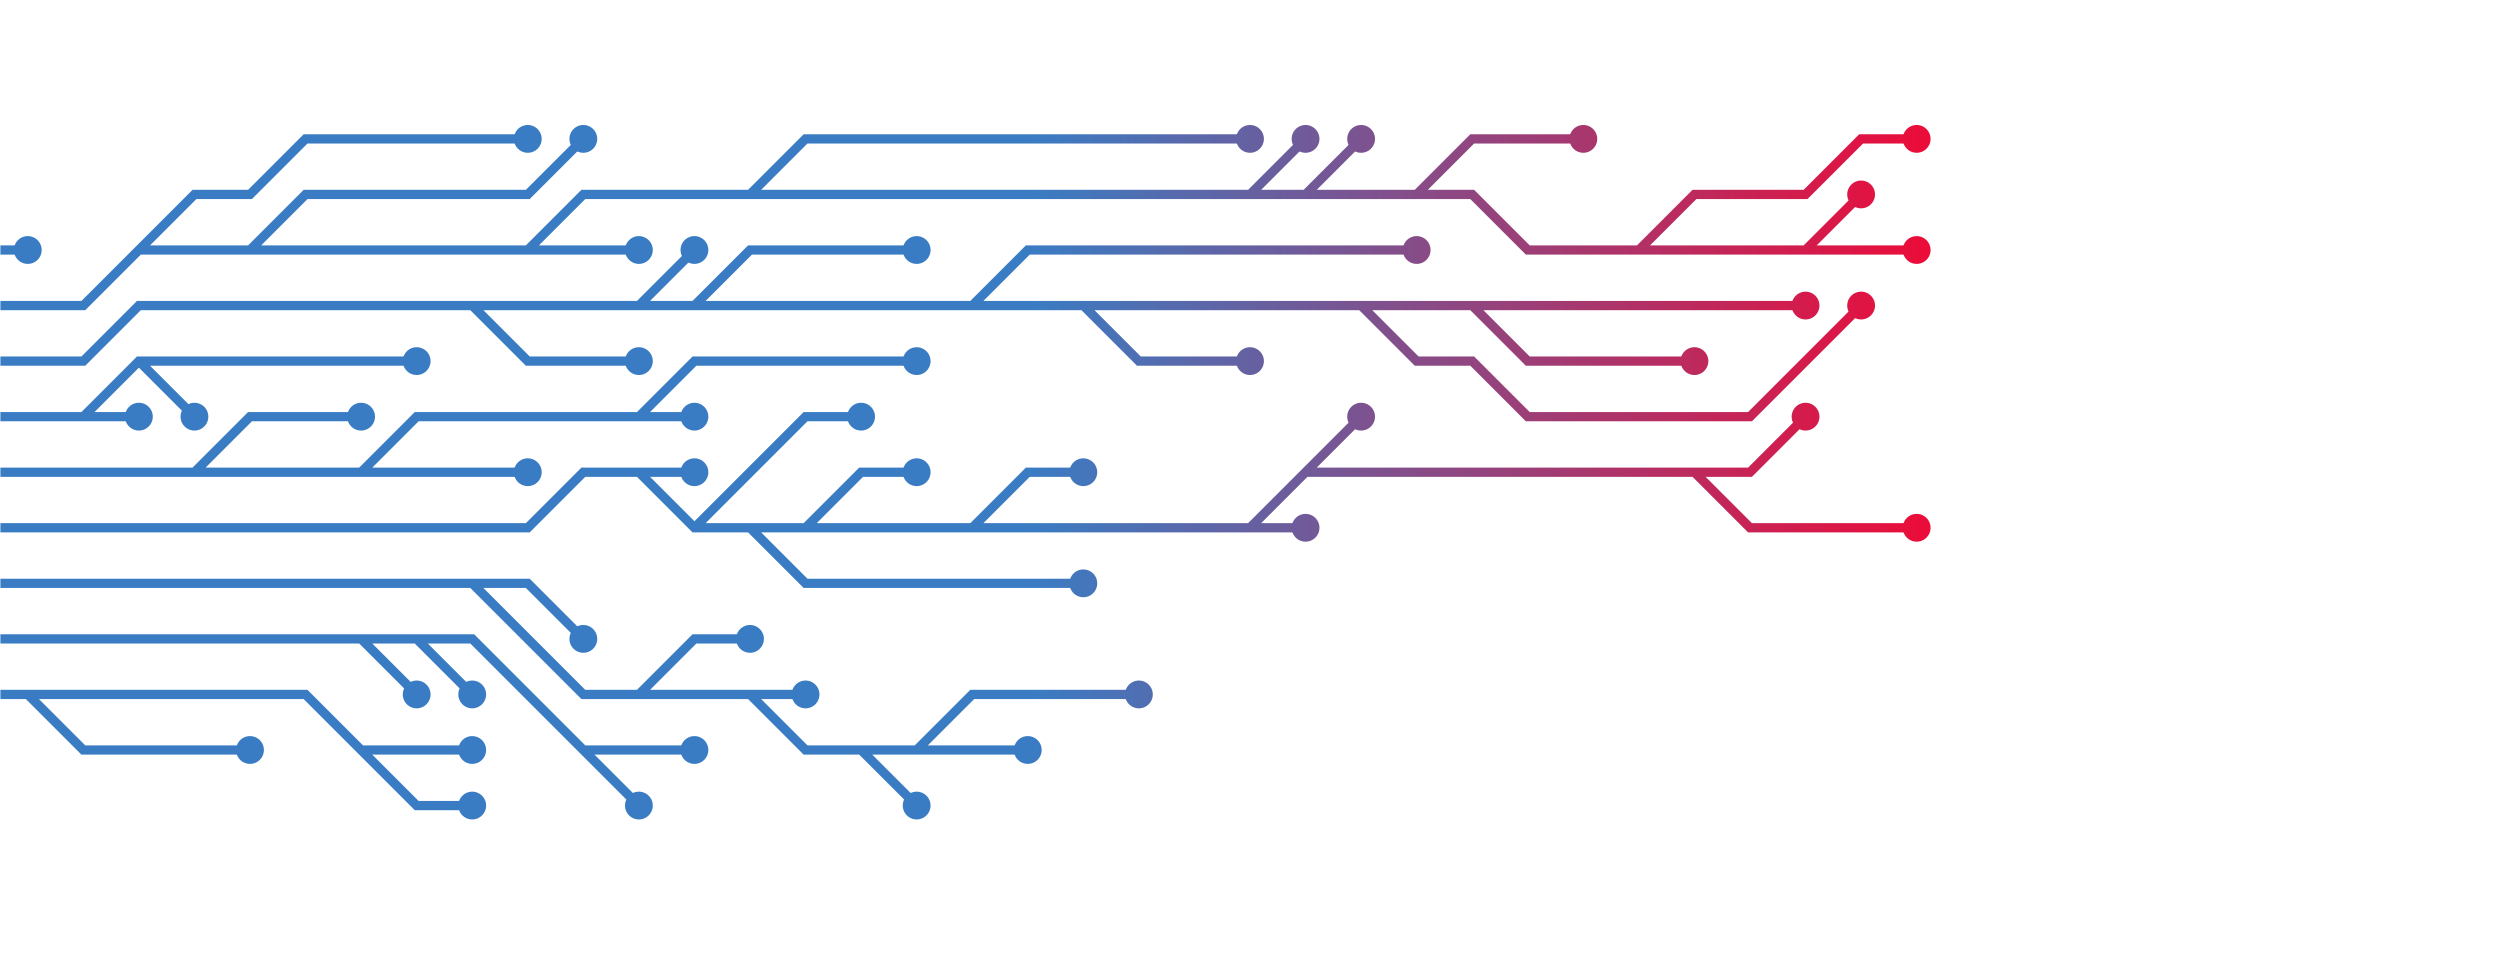 <svg xmlns="http://www.w3.org/2000/svg" version="1.1" xmlns:xlink="http://www.w3.org/1999/xlink" xmlns:svgjs="http://svgjs.com/svgjs" width="1440" height="560" preserveAspectRatio="none" viewBox="0 0 1440 560"><g mask="url(&quot;#SvgjsMask3147&quot;)" fill="none"><g mask="url(&quot;#SvgjsMask3149&quot;)"><path d="M112 272L144 240L176 240L208 240M368 240L400 208L432 208L464 208L496 208L528 208M208 272L240 272L272 272L304 272M-16 272L16 272L48 272L80 272L112 272L144 272L176 272L208 272L240 240L272 240L304 240L336 240L368 240L400 240" stroke="url(#SvgjsLinearGradient3148)" stroke-width="5.33"></path><path d="M392 240 a8 8 0 1 0 16 0 a8 8 0 1 0 -16 0zM200 240 a8 8 0 1 0 16 0 a8 8 0 1 0 -16 0zM520 208 a8 8 0 1 0 16 0 a8 8 0 1 0 -16 0zM296 272 a8 8 0 1 0 16 0 a8 8 0 1 0 -16 0z" fill="url(#SvgjsLinearGradient3148)"></path><path d="M720 304L752 304M752 272L784 240M400 304L432 272L464 240L496 240M432 304L464 336L496 336L528 336L560 336L592 336L624 336M368 272L400 272M560 304L592 272L624 272M976 272L1008 304L1040 304L1072 304L1104 304M464 304L496 272L528 272M-16 304L16 304L48 304L80 304L112 304L144 304L176 304L208 304L240 304L272 304L304 304L336 272L368 272L400 304L432 304L464 304L496 304L528 304L560 304L592 304L624 304L656 304L688 304L720 304L752 272L784 272L816 272L848 272L880 272L912 272L944 272L976 272L1008 272L1040 240" stroke="url(#SvgjsLinearGradient3148)" stroke-width="5.33"></path><path d="M1032 240 a8 8 0 1 0 16 0 a8 8 0 1 0 -16 0zM744 304 a8 8 0 1 0 16 0 a8 8 0 1 0 -16 0zM776 240 a8 8 0 1 0 16 0 a8 8 0 1 0 -16 0zM488 240 a8 8 0 1 0 16 0 a8 8 0 1 0 -16 0zM616 336 a8 8 0 1 0 16 0 a8 8 0 1 0 -16 0zM392 272 a8 8 0 1 0 16 0 a8 8 0 1 0 -16 0zM616 272 a8 8 0 1 0 16 0 a8 8 0 1 0 -16 0zM1096 304 a8 8 0 1 0 16 0 a8 8 0 1 0 -16 0zM520 272 a8 8 0 1 0 16 0 a8 8 0 1 0 -16 0z" fill="url(#SvgjsLinearGradient3148)"></path><path d="M80 208L112 240M48 240L80 240M-16 240L16 240L48 240L80 208L112 208L144 208L176 208L208 208L240 208" stroke="url(#SvgjsLinearGradient3148)" stroke-width="5.33"></path><path d="M232 208 a8 8 0 1 0 16 0 a8 8 0 1 0 -16 0zM104 240 a8 8 0 1 0 16 0 a8 8 0 1 0 -16 0zM72 240 a8 8 0 1 0 16 0 a8 8 0 1 0 -16 0z" fill="url(#SvgjsLinearGradient3148)"></path><path d="M528 432L560 400L592 400L624 400L656 400M368 400L400 368L432 368M496 432L528 464M272 336L304 336L336 368M432 400L464 400M-16 336L16 336L48 336L80 336L112 336L144 336L176 336L208 336L240 336L272 336L304 368L336 400L368 400L400 400L432 400L464 432L496 432L528 432L560 432L592 432" stroke="url(#SvgjsLinearGradient3148)" stroke-width="5.33"></path><path d="M584 432 a8 8 0 1 0 16 0 a8 8 0 1 0 -16 0zM648 400 a8 8 0 1 0 16 0 a8 8 0 1 0 -16 0zM424 368 a8 8 0 1 0 16 0 a8 8 0 1 0 -16 0zM520 464 a8 8 0 1 0 16 0 a8 8 0 1 0 -16 0zM328 368 a8 8 0 1 0 16 0 a8 8 0 1 0 -16 0zM456 400 a8 8 0 1 0 16 0 a8 8 0 1 0 -16 0z" fill="url(#SvgjsLinearGradient3148)"></path><path d="M400 176L432 144L464 144L496 144L528 144M784 176L816 208L848 208L880 240L912 240L944 240L976 240L1008 240L1040 208L1072 176M560 176L592 144L624 144L656 144L688 144L720 144L752 144L784 144L816 144M848 176L880 176L912 176L944 176L976 176L1008 176L1040 176M272 176L304 208L336 208L368 208M624 176L656 208L688 208L720 208M368 176L400 144M-16 208L16 208L48 208L80 176L112 176L144 176L176 176L208 176L240 176L272 176L304 176L336 176L368 176L400 176L432 176L464 176L496 176L528 176L560 176L592 176L624 176L656 176L688 176L720 176L752 176L784 176L816 176L848 176L880 208L912 208L944 208L976 208" stroke="url(#SvgjsLinearGradient3148)" stroke-width="5.33"></path><path d="M968 208 a8 8 0 1 0 16 0 a8 8 0 1 0 -16 0zM520 144 a8 8 0 1 0 16 0 a8 8 0 1 0 -16 0zM1064 176 a8 8 0 1 0 16 0 a8 8 0 1 0 -16 0zM808 144 a8 8 0 1 0 16 0 a8 8 0 1 0 -16 0zM1032 176 a8 8 0 1 0 16 0 a8 8 0 1 0 -16 0zM360 208 a8 8 0 1 0 16 0 a8 8 0 1 0 -16 0zM712 208 a8 8 0 1 0 16 0 a8 8 0 1 0 -16 0zM392 144 a8 8 0 1 0 16 0 a8 8 0 1 0 -16 0z" fill="url(#SvgjsLinearGradient3148)"></path><path d="M336 432L368 464M240 368L272 400M208 368L240 400M-16 368L16 368L48 368L80 368L112 368L144 368L176 368L208 368L240 368L272 368L304 400L336 432L368 432L400 432" stroke="url(#SvgjsLinearGradient3148)" stroke-width="5.33"></path><path d="M392 432 a8 8 0 1 0 16 0 a8 8 0 1 0 -16 0zM360 464 a8 8 0 1 0 16 0 a8 8 0 1 0 -16 0zM264 400 a8 8 0 1 0 16 0 a8 8 0 1 0 -16 0zM232 400 a8 8 0 1 0 16 0 a8 8 0 1 0 -16 0z" fill="url(#SvgjsLinearGradient3148)"></path><path d="M752 112L784 80M1040 144L1072 112M720 112L752 80M144 144L176 112L208 112L240 112L272 112L304 112L336 80M432 112L464 80L496 80L528 80L560 80L592 80L624 80L656 80L688 80L720 80M304 144L336 144L368 144M944 144L976 112L1008 112L1040 112L1072 80L1104 80M80 144L112 112L144 112L176 80L208 80L240 80L272 80L304 80M816 112L848 80L880 80L912 80M-16 176L16 176L48 176L80 144L112 144L144 144L176 144L208 144L240 144L272 144L304 144L336 112L368 112L400 112L432 112L464 112L496 112L528 112L560 112L592 112L624 112L656 112L688 112L720 112L752 112L784 112L816 112L848 112L880 144L912 144L944 144L976 144L1008 144L1040 144L1072 144L1104 144" stroke="url(#SvgjsLinearGradient3148)" stroke-width="5.33"></path><path d="M1096 144 a8 8 0 1 0 16 0 a8 8 0 1 0 -16 0zM776 80 a8 8 0 1 0 16 0 a8 8 0 1 0 -16 0zM1064 112 a8 8 0 1 0 16 0 a8 8 0 1 0 -16 0zM744 80 a8 8 0 1 0 16 0 a8 8 0 1 0 -16 0zM328 80 a8 8 0 1 0 16 0 a8 8 0 1 0 -16 0zM712 80 a8 8 0 1 0 16 0 a8 8 0 1 0 -16 0zM360 144 a8 8 0 1 0 16 0 a8 8 0 1 0 -16 0zM1096 80 a8 8 0 1 0 16 0 a8 8 0 1 0 -16 0zM296 80 a8 8 0 1 0 16 0 a8 8 0 1 0 -16 0zM904 80 a8 8 0 1 0 16 0 a8 8 0 1 0 -16 0z" fill="url(#SvgjsLinearGradient3148)"></path><path d="M16 400L48 432L80 432L112 432L144 432M208 432L240 464L272 464M-16 400L16 400L48 400L80 400L112 400L144 400L176 400L208 432L240 432L272 432" stroke="url(#SvgjsLinearGradient3148)" stroke-width="5.33"></path><path d="M264 432 a8 8 0 1 0 16 0 a8 8 0 1 0 -16 0zM136 432 a8 8 0 1 0 16 0 a8 8 0 1 0 -16 0zM264 464 a8 8 0 1 0 16 0 a8 8 0 1 0 -16 0z" fill="url(#SvgjsLinearGradient3148)"></path><path d="M-16 144L16 144" stroke="url(#SvgjsLinearGradient3148)" stroke-width="5.33"></path><path d="M8 144 a8 8 0 1 0 16 0 a8 8 0 1 0 -16 0z" fill="url(#SvgjsLinearGradient3148)"></path></g></g><defs><mask id="SvgjsMask3147"><rect width="1440" height="560" fill="#ffffff"></rect></mask><linearGradient x1="1166.4" y1="280" x2="0" y2="280" gradientUnits="userSpaceOnUse" id="SvgjsLinearGradient3148"><stop stop-color="rgba(255, 0, 42, 1)" offset="0"></stop><stop stop-color="rgba(58, 124, 195, 1)" offset="0.49"></stop></linearGradient><mask id="SvgjsMask3149"><rect width="1440" height="560" fill="white"></rect><path d="M396 240 a4 4 0 1 0 8 0 a4 4 0 1 0 -8 0zM204 240 a4 4 0 1 0 8 0 a4 4 0 1 0 -8 0zM524 208 a4 4 0 1 0 8 0 a4 4 0 1 0 -8 0zM300 272 a4 4 0 1 0 8 0 a4 4 0 1 0 -8 0z" fill="black"></path><path d="M1036 240 a4 4 0 1 0 8 0 a4 4 0 1 0 -8 0zM748 304 a4 4 0 1 0 8 0 a4 4 0 1 0 -8 0zM780 240 a4 4 0 1 0 8 0 a4 4 0 1 0 -8 0zM492 240 a4 4 0 1 0 8 0 a4 4 0 1 0 -8 0zM620 336 a4 4 0 1 0 8 0 a4 4 0 1 0 -8 0zM396 272 a4 4 0 1 0 8 0 a4 4 0 1 0 -8 0zM620 272 a4 4 0 1 0 8 0 a4 4 0 1 0 -8 0zM1100 304 a4 4 0 1 0 8 0 a4 4 0 1 0 -8 0zM524 272 a4 4 0 1 0 8 0 a4 4 0 1 0 -8 0z" fill="black"></path><path d="M236 208 a4 4 0 1 0 8 0 a4 4 0 1 0 -8 0zM108 240 a4 4 0 1 0 8 0 a4 4 0 1 0 -8 0zM76 240 a4 4 0 1 0 8 0 a4 4 0 1 0 -8 0z" fill="black"></path><path d="M588 432 a4 4 0 1 0 8 0 a4 4 0 1 0 -8 0zM652 400 a4 4 0 1 0 8 0 a4 4 0 1 0 -8 0zM428 368 a4 4 0 1 0 8 0 a4 4 0 1 0 -8 0zM524 464 a4 4 0 1 0 8 0 a4 4 0 1 0 -8 0zM332 368 a4 4 0 1 0 8 0 a4 4 0 1 0 -8 0zM460 400 a4 4 0 1 0 8 0 a4 4 0 1 0 -8 0z" fill="black"></path><path d="M972 208 a4 4 0 1 0 8 0 a4 4 0 1 0 -8 0zM524 144 a4 4 0 1 0 8 0 a4 4 0 1 0 -8 0zM1068 176 a4 4 0 1 0 8 0 a4 4 0 1 0 -8 0zM812 144 a4 4 0 1 0 8 0 a4 4 0 1 0 -8 0zM1036 176 a4 4 0 1 0 8 0 a4 4 0 1 0 -8 0zM364 208 a4 4 0 1 0 8 0 a4 4 0 1 0 -8 0zM716 208 a4 4 0 1 0 8 0 a4 4 0 1 0 -8 0zM396 144 a4 4 0 1 0 8 0 a4 4 0 1 0 -8 0z" fill="black"></path><path d="M396 432 a4 4 0 1 0 8 0 a4 4 0 1 0 -8 0zM364 464 a4 4 0 1 0 8 0 a4 4 0 1 0 -8 0zM268 400 a4 4 0 1 0 8 0 a4 4 0 1 0 -8 0zM236 400 a4 4 0 1 0 8 0 a4 4 0 1 0 -8 0z" fill="black"></path><path d="M1100 144 a4 4 0 1 0 8 0 a4 4 0 1 0 -8 0zM780 80 a4 4 0 1 0 8 0 a4 4 0 1 0 -8 0zM1068 112 a4 4 0 1 0 8 0 a4 4 0 1 0 -8 0zM748 80 a4 4 0 1 0 8 0 a4 4 0 1 0 -8 0zM332 80 a4 4 0 1 0 8 0 a4 4 0 1 0 -8 0zM716 80 a4 4 0 1 0 8 0 a4 4 0 1 0 -8 0zM364 144 a4 4 0 1 0 8 0 a4 4 0 1 0 -8 0zM1100 80 a4 4 0 1 0 8 0 a4 4 0 1 0 -8 0zM300 80 a4 4 0 1 0 8 0 a4 4 0 1 0 -8 0zM908 80 a4 4 0 1 0 8 0 a4 4 0 1 0 -8 0z" fill="black"></path><path d="M268 432 a4 4 0 1 0 8 0 a4 4 0 1 0 -8 0zM140 432 a4 4 0 1 0 8 0 a4 4 0 1 0 -8 0zM268 464 a4 4 0 1 0 8 0 a4 4 0 1 0 -8 0z" fill="black"></path><path d="M12 144 a4 4 0 1 0 8 0 a4 4 0 1 0 -8 0z" fill="black"></path></mask></defs></svg>